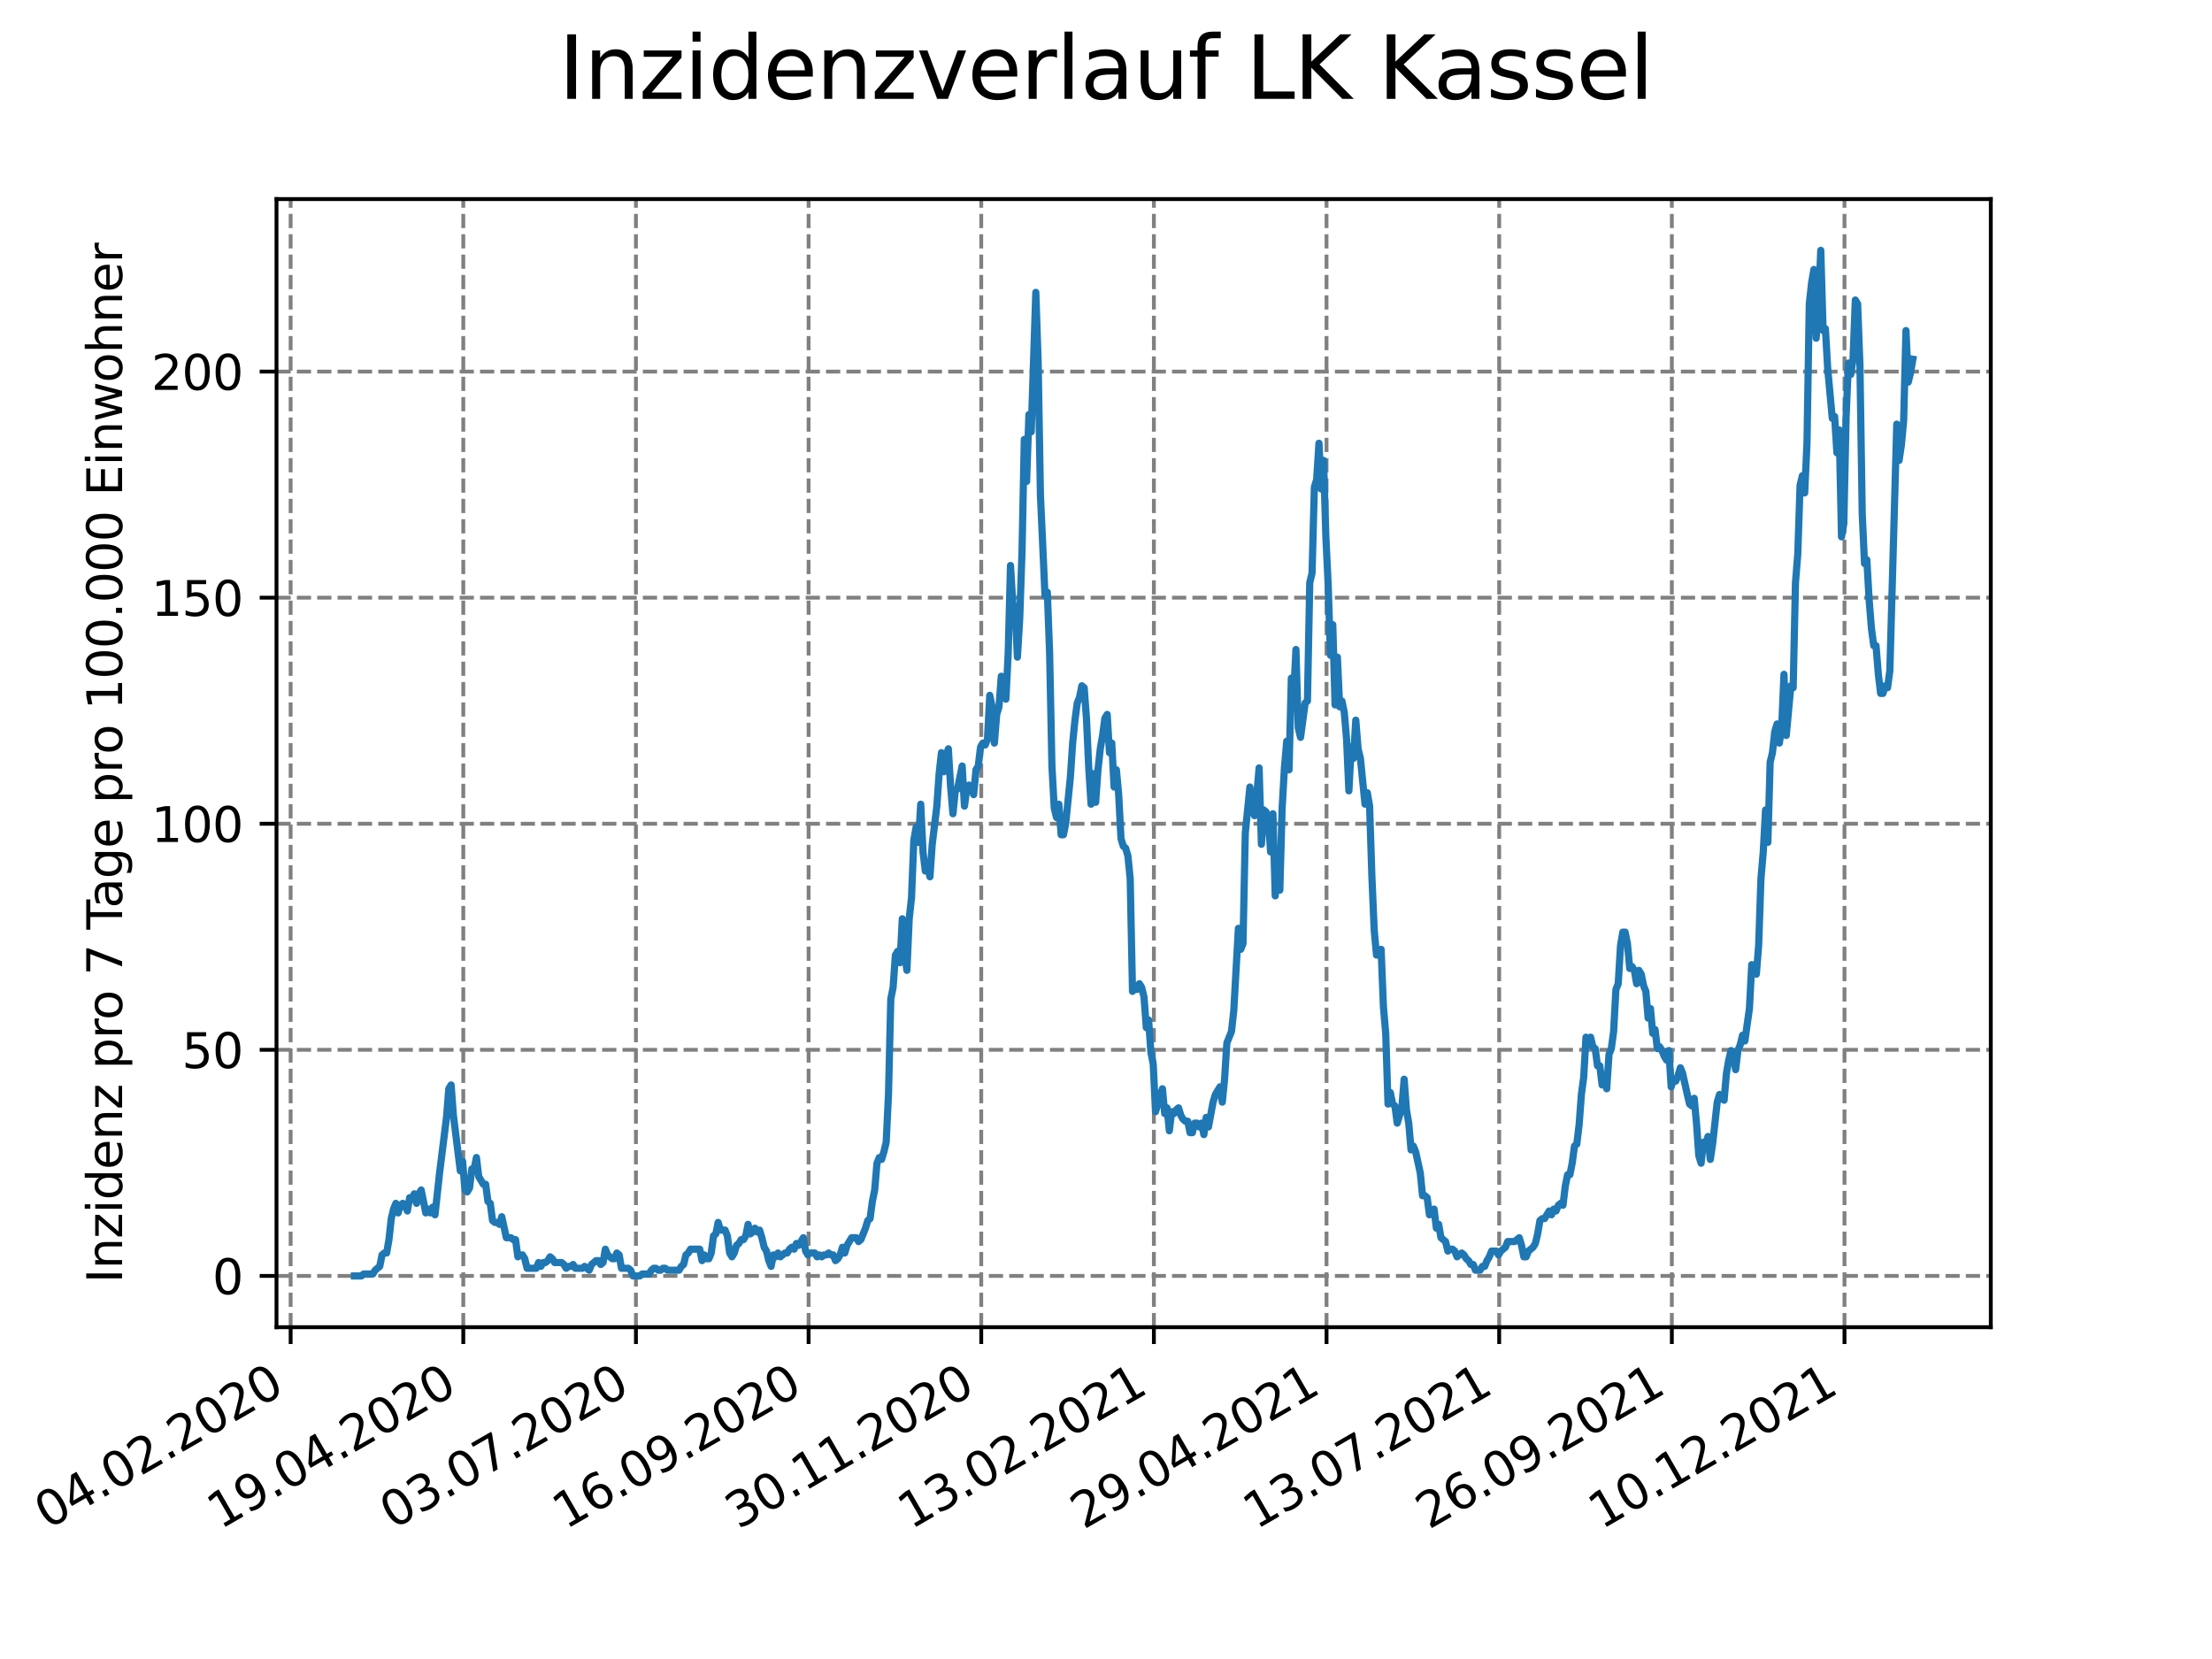 <?xml version="1.0" encoding="utf-8" standalone="no"?>
<!DOCTYPE svg PUBLIC "-//W3C//DTD SVG 1.1//EN"
  "http://www.w3.org/Graphics/SVG/1.1/DTD/svg11.dtd">
<svg xmlns:xlink="http://www.w3.org/1999/xlink" width="460.8pt" height="345.6pt" viewBox="0 0 460.8 345.6" xmlns="http://www.w3.org/2000/svg" version="1.1">
 <defs>
  <style type="text/css">*{stroke-linejoin: round; stroke-linecap: butt}</style>
 </defs>
 <g id="figure_1">
  <g id="patch_1">
   <path d="M 0 345.6 
L 460.8 345.6 
L 460.8 0 
L 0 0 
z
" style="fill: #ffffff"/>
  </g>
  <g id="axes_1">
   <g id="patch_2">
    <path d="M 57.6 276.48 
L 414.72 276.48 
L 414.72 41.472 
L 57.6 41.472 
z
" style="fill: #ffffff"/>
   </g>
   <g id="matplotlib.axis_1">
    <g id="xtick_1">
     <g id="line2d_1">
      <path d="M 60.545 276.48 
L 60.545 41.472 
" clip-path="url(#pcfdf3e27b0)" style="fill: none; stroke-dasharray: 2.96,1.28; stroke-dashoffset: 0; stroke: #808080; stroke-width: 0.8"/>
     </g>
     <g id="line2d_2">
      <defs>
       <path id="m81c408b11a" d="M 0 0 
L 0 3.5 
" style="stroke: #000000; stroke-width: 0.8"/>
      </defs>
      <g>
       <use xlink:href="#m81c408b11a" x="60.545" y="276.48" style="stroke: #000000; stroke-width: 0.8"/>
      </g>
     </g>
     <g id="text_1">
      <!-- 04.02.2020 -->
      <g transform="translate(9.92 318.689)rotate(-30)scale(0.1 -0.1)">
       <defs>
        <path id="DejaVuSans-30" d="M 2034 4250 
Q 1547 4250 1301 3770 
Q 1056 3291 1056 2328 
Q 1056 1369 1301 889 
Q 1547 409 2034 409 
Q 2525 409 2770 889 
Q 3016 1369 3016 2328 
Q 3016 3291 2770 3770 
Q 2525 4250 2034 4250 
z
M 2034 4750 
Q 2819 4750 3233 4129 
Q 3647 3509 3647 2328 
Q 3647 1150 3233 529 
Q 2819 -91 2034 -91 
Q 1250 -91 836 529 
Q 422 1150 422 2328 
Q 422 3509 836 4129 
Q 1250 4750 2034 4750 
z
" transform="scale(0.016)"/>
        <path id="DejaVuSans-34" d="M 2419 4116 
L 825 1625 
L 2419 1625 
L 2419 4116 
z
M 2253 4666 
L 3047 4666 
L 3047 1625 
L 3713 1625 
L 3713 1100 
L 3047 1100 
L 3047 0 
L 2419 0 
L 2419 1100 
L 313 1100 
L 313 1709 
L 2253 4666 
z
" transform="scale(0.016)"/>
        <path id="DejaVuSans-2e" d="M 684 794 
L 1344 794 
L 1344 0 
L 684 0 
L 684 794 
z
" transform="scale(0.016)"/>
        <path id="DejaVuSans-32" d="M 1228 531 
L 3431 531 
L 3431 0 
L 469 0 
L 469 531 
Q 828 903 1448 1529 
Q 2069 2156 2228 2338 
Q 2531 2678 2651 2914 
Q 2772 3150 2772 3378 
Q 2772 3750 2511 3984 
Q 2250 4219 1831 4219 
Q 1534 4219 1204 4116 
Q 875 4013 500 3803 
L 500 4441 
Q 881 4594 1212 4672 
Q 1544 4750 1819 4750 
Q 2544 4750 2975 4387 
Q 3406 4025 3406 3419 
Q 3406 3131 3298 2873 
Q 3191 2616 2906 2266 
Q 2828 2175 2409 1742 
Q 1991 1309 1228 531 
z
" transform="scale(0.016)"/>
       </defs>
       <use xlink:href="#DejaVuSans-30"/>
       <use xlink:href="#DejaVuSans-34" x="63.623"/>
       <use xlink:href="#DejaVuSans-2e" x="127.246"/>
       <use xlink:href="#DejaVuSans-30" x="159.033"/>
       <use xlink:href="#DejaVuSans-32" x="222.656"/>
       <use xlink:href="#DejaVuSans-2e" x="286.279"/>
       <use xlink:href="#DejaVuSans-32" x="318.066"/>
       <use xlink:href="#DejaVuSans-30" x="381.689"/>
       <use xlink:href="#DejaVuSans-32" x="445.312"/>
       <use xlink:href="#DejaVuSans-30" x="508.936"/>
      </g>
     </g>
    </g>
    <g id="xtick_2">
     <g id="line2d_3">
      <path d="M 96.511 276.48 
L 96.511 41.472 
" clip-path="url(#pcfdf3e27b0)" style="fill: none; stroke-dasharray: 2.96,1.28; stroke-dashoffset: 0; stroke: #808080; stroke-width: 0.8"/>
     </g>
     <g id="line2d_4">
      <g>
       <use xlink:href="#m81c408b11a" x="96.511" y="276.48" style="stroke: #000000; stroke-width: 0.8"/>
      </g>
     </g>
     <g id="text_2">
      <!-- 19.04.2020 -->
      <g transform="translate(45.886 318.689)rotate(-30)scale(0.1 -0.1)">
       <defs>
        <path id="DejaVuSans-31" d="M 794 531 
L 1825 531 
L 1825 4091 
L 703 3866 
L 703 4441 
L 1819 4666 
L 2450 4666 
L 2450 531 
L 3481 531 
L 3481 0 
L 794 0 
L 794 531 
z
" transform="scale(0.016)"/>
        <path id="DejaVuSans-39" d="M 703 97 
L 703 672 
Q 941 559 1184 500 
Q 1428 441 1663 441 
Q 2288 441 2617 861 
Q 2947 1281 2994 2138 
Q 2813 1869 2534 1725 
Q 2256 1581 1919 1581 
Q 1219 1581 811 2004 
Q 403 2428 403 3163 
Q 403 3881 828 4315 
Q 1253 4750 1959 4750 
Q 2769 4750 3195 4129 
Q 3622 3509 3622 2328 
Q 3622 1225 3098 567 
Q 2575 -91 1691 -91 
Q 1453 -91 1209 -44 
Q 966 3 703 97 
z
M 1959 2075 
Q 2384 2075 2632 2365 
Q 2881 2656 2881 3163 
Q 2881 3666 2632 3958 
Q 2384 4250 1959 4250 
Q 1534 4250 1286 3958 
Q 1038 3666 1038 3163 
Q 1038 2656 1286 2365 
Q 1534 2075 1959 2075 
z
" transform="scale(0.016)"/>
       </defs>
       <use xlink:href="#DejaVuSans-31"/>
       <use xlink:href="#DejaVuSans-39" x="63.623"/>
       <use xlink:href="#DejaVuSans-2e" x="127.246"/>
       <use xlink:href="#DejaVuSans-30" x="159.033"/>
       <use xlink:href="#DejaVuSans-34" x="222.656"/>
       <use xlink:href="#DejaVuSans-2e" x="286.279"/>
       <use xlink:href="#DejaVuSans-32" x="318.066"/>
       <use xlink:href="#DejaVuSans-30" x="381.689"/>
       <use xlink:href="#DejaVuSans-32" x="445.312"/>
       <use xlink:href="#DejaVuSans-30" x="508.936"/>
      </g>
     </g>
    </g>
    <g id="xtick_3">
     <g id="line2d_5">
      <path d="M 132.478 276.48 
L 132.478 41.472 
" clip-path="url(#pcfdf3e27b0)" style="fill: none; stroke-dasharray: 2.96,1.28; stroke-dashoffset: 0; stroke: #808080; stroke-width: 0.8"/>
     </g>
     <g id="line2d_6">
      <g>
       <use xlink:href="#m81c408b11a" x="132.478" y="276.48" style="stroke: #000000; stroke-width: 0.8"/>
      </g>
     </g>
     <g id="text_3">
      <!-- 03.07.2020 -->
      <g transform="translate(81.852 318.689)rotate(-30)scale(0.1 -0.1)">
       <defs>
        <path id="DejaVuSans-33" d="M 2597 2516 
Q 3050 2419 3304 2112 
Q 3559 1806 3559 1356 
Q 3559 666 3084 287 
Q 2609 -91 1734 -91 
Q 1441 -91 1130 -33 
Q 819 25 488 141 
L 488 750 
Q 750 597 1062 519 
Q 1375 441 1716 441 
Q 2309 441 2620 675 
Q 2931 909 2931 1356 
Q 2931 1769 2642 2001 
Q 2353 2234 1838 2234 
L 1294 2234 
L 1294 2753 
L 1863 2753 
Q 2328 2753 2575 2939 
Q 2822 3125 2822 3475 
Q 2822 3834 2567 4026 
Q 2313 4219 1838 4219 
Q 1578 4219 1281 4162 
Q 984 4106 628 3988 
L 628 4550 
Q 988 4650 1302 4700 
Q 1616 4750 1894 4750 
Q 2613 4750 3031 4423 
Q 3450 4097 3450 3541 
Q 3450 3153 3228 2886 
Q 3006 2619 2597 2516 
z
" transform="scale(0.016)"/>
        <path id="DejaVuSans-37" d="M 525 4666 
L 3525 4666 
L 3525 4397 
L 1831 0 
L 1172 0 
L 2766 4134 
L 525 4134 
L 525 4666 
z
" transform="scale(0.016)"/>
       </defs>
       <use xlink:href="#DejaVuSans-30"/>
       <use xlink:href="#DejaVuSans-33" x="63.623"/>
       <use xlink:href="#DejaVuSans-2e" x="127.246"/>
       <use xlink:href="#DejaVuSans-30" x="159.033"/>
       <use xlink:href="#DejaVuSans-37" x="222.656"/>
       <use xlink:href="#DejaVuSans-2e" x="286.279"/>
       <use xlink:href="#DejaVuSans-32" x="318.066"/>
       <use xlink:href="#DejaVuSans-30" x="381.689"/>
       <use xlink:href="#DejaVuSans-32" x="445.312"/>
       <use xlink:href="#DejaVuSans-30" x="508.936"/>
      </g>
     </g>
    </g>
    <g id="xtick_4">
     <g id="line2d_7">
      <path d="M 168.444 276.48 
L 168.444 41.472 
" clip-path="url(#pcfdf3e27b0)" style="fill: none; stroke-dasharray: 2.96,1.28; stroke-dashoffset: 0; stroke: #808080; stroke-width: 0.8"/>
     </g>
     <g id="line2d_8">
      <g>
       <use xlink:href="#m81c408b11a" x="168.444" y="276.48" style="stroke: #000000; stroke-width: 0.8"/>
      </g>
     </g>
     <g id="text_4">
      <!-- 16.09.2020 -->
      <g transform="translate(117.819 318.689)rotate(-30)scale(0.1 -0.1)">
       <defs>
        <path id="DejaVuSans-36" d="M 2113 2584 
Q 1688 2584 1439 2293 
Q 1191 2003 1191 1497 
Q 1191 994 1439 701 
Q 1688 409 2113 409 
Q 2538 409 2786 701 
Q 3034 994 3034 1497 
Q 3034 2003 2786 2293 
Q 2538 2584 2113 2584 
z
M 3366 4563 
L 3366 3988 
Q 3128 4100 2886 4159 
Q 2644 4219 2406 4219 
Q 1781 4219 1451 3797 
Q 1122 3375 1075 2522 
Q 1259 2794 1537 2939 
Q 1816 3084 2150 3084 
Q 2853 3084 3261 2657 
Q 3669 2231 3669 1497 
Q 3669 778 3244 343 
Q 2819 -91 2113 -91 
Q 1303 -91 875 529 
Q 447 1150 447 2328 
Q 447 3434 972 4092 
Q 1497 4750 2381 4750 
Q 2619 4750 2861 4703 
Q 3103 4656 3366 4563 
z
" transform="scale(0.016)"/>
       </defs>
       <use xlink:href="#DejaVuSans-31"/>
       <use xlink:href="#DejaVuSans-36" x="63.623"/>
       <use xlink:href="#DejaVuSans-2e" x="127.246"/>
       <use xlink:href="#DejaVuSans-30" x="159.033"/>
       <use xlink:href="#DejaVuSans-39" x="222.656"/>
       <use xlink:href="#DejaVuSans-2e" x="286.279"/>
       <use xlink:href="#DejaVuSans-32" x="318.066"/>
       <use xlink:href="#DejaVuSans-30" x="381.689"/>
       <use xlink:href="#DejaVuSans-32" x="445.312"/>
       <use xlink:href="#DejaVuSans-30" x="508.936"/>
      </g>
     </g>
    </g>
    <g id="xtick_5">
     <g id="line2d_9">
      <path d="M 204.41 276.48 
L 204.41 41.472 
" clip-path="url(#pcfdf3e27b0)" style="fill: none; stroke-dasharray: 2.96,1.28; stroke-dashoffset: 0; stroke: #808080; stroke-width: 0.8"/>
     </g>
     <g id="line2d_10">
      <g>
       <use xlink:href="#m81c408b11a" x="204.41" y="276.48" style="stroke: #000000; stroke-width: 0.8"/>
      </g>
     </g>
     <g id="text_5">
      <!-- 30.11.2020 -->
      <g transform="translate(153.785 318.689)rotate(-30)scale(0.1 -0.1)">
       <use xlink:href="#DejaVuSans-33"/>
       <use xlink:href="#DejaVuSans-30" x="63.623"/>
       <use xlink:href="#DejaVuSans-2e" x="127.246"/>
       <use xlink:href="#DejaVuSans-31" x="159.033"/>
       <use xlink:href="#DejaVuSans-31" x="222.656"/>
       <use xlink:href="#DejaVuSans-2e" x="286.279"/>
       <use xlink:href="#DejaVuSans-32" x="318.066"/>
       <use xlink:href="#DejaVuSans-30" x="381.689"/>
       <use xlink:href="#DejaVuSans-32" x="445.312"/>
       <use xlink:href="#DejaVuSans-30" x="508.936"/>
      </g>
     </g>
    </g>
    <g id="xtick_6">
     <g id="line2d_11">
      <path d="M 240.376 276.48 
L 240.376 41.472 
" clip-path="url(#pcfdf3e27b0)" style="fill: none; stroke-dasharray: 2.96,1.28; stroke-dashoffset: 0; stroke: #808080; stroke-width: 0.8"/>
     </g>
     <g id="line2d_12">
      <g>
       <use xlink:href="#m81c408b11a" x="240.376" y="276.48" style="stroke: #000000; stroke-width: 0.8"/>
      </g>
     </g>
     <g id="text_6">
      <!-- 13.02.2021 -->
      <g transform="translate(189.751 318.689)rotate(-30)scale(0.1 -0.1)">
       <use xlink:href="#DejaVuSans-31"/>
       <use xlink:href="#DejaVuSans-33" x="63.623"/>
       <use xlink:href="#DejaVuSans-2e" x="127.246"/>
       <use xlink:href="#DejaVuSans-30" x="159.033"/>
       <use xlink:href="#DejaVuSans-32" x="222.656"/>
       <use xlink:href="#DejaVuSans-2e" x="286.279"/>
       <use xlink:href="#DejaVuSans-32" x="318.066"/>
       <use xlink:href="#DejaVuSans-30" x="381.689"/>
       <use xlink:href="#DejaVuSans-32" x="445.312"/>
       <use xlink:href="#DejaVuSans-31" x="508.936"/>
      </g>
     </g>
    </g>
    <g id="xtick_7">
     <g id="line2d_13">
      <path d="M 276.342 276.48 
L 276.342 41.472 
" clip-path="url(#pcfdf3e27b0)" style="fill: none; stroke-dasharray: 2.96,1.28; stroke-dashoffset: 0; stroke: #808080; stroke-width: 0.8"/>
     </g>
     <g id="line2d_14">
      <g>
       <use xlink:href="#m81c408b11a" x="276.342" y="276.48" style="stroke: #000000; stroke-width: 0.8"/>
      </g>
     </g>
     <g id="text_7">
      <!-- 29.04.2021 -->
      <g transform="translate(225.717 318.689)rotate(-30)scale(0.1 -0.1)">
       <use xlink:href="#DejaVuSans-32"/>
       <use xlink:href="#DejaVuSans-39" x="63.623"/>
       <use xlink:href="#DejaVuSans-2e" x="127.246"/>
       <use xlink:href="#DejaVuSans-30" x="159.033"/>
       <use xlink:href="#DejaVuSans-34" x="222.656"/>
       <use xlink:href="#DejaVuSans-2e" x="286.279"/>
       <use xlink:href="#DejaVuSans-32" x="318.066"/>
       <use xlink:href="#DejaVuSans-30" x="381.689"/>
       <use xlink:href="#DejaVuSans-32" x="445.312"/>
       <use xlink:href="#DejaVuSans-31" x="508.936"/>
      </g>
     </g>
    </g>
    <g id="xtick_8">
     <g id="line2d_15">
      <path d="M 312.308 276.48 
L 312.308 41.472 
" clip-path="url(#pcfdf3e27b0)" style="fill: none; stroke-dasharray: 2.96,1.28; stroke-dashoffset: 0; stroke: #808080; stroke-width: 0.8"/>
     </g>
     <g id="line2d_16">
      <g>
       <use xlink:href="#m81c408b11a" x="312.308" y="276.48" style="stroke: #000000; stroke-width: 0.8"/>
      </g>
     </g>
     <g id="text_8">
      <!-- 13.07.2021 -->
      <g transform="translate(261.683 318.689)rotate(-30)scale(0.1 -0.1)">
       <use xlink:href="#DejaVuSans-31"/>
       <use xlink:href="#DejaVuSans-33" x="63.623"/>
       <use xlink:href="#DejaVuSans-2e" x="127.246"/>
       <use xlink:href="#DejaVuSans-30" x="159.033"/>
       <use xlink:href="#DejaVuSans-37" x="222.656"/>
       <use xlink:href="#DejaVuSans-2e" x="286.279"/>
       <use xlink:href="#DejaVuSans-32" x="318.066"/>
       <use xlink:href="#DejaVuSans-30" x="381.689"/>
       <use xlink:href="#DejaVuSans-32" x="445.312"/>
       <use xlink:href="#DejaVuSans-31" x="508.936"/>
      </g>
     </g>
    </g>
    <g id="xtick_9">
     <g id="line2d_17">
      <path d="M 348.275 276.48 
L 348.275 41.472 
" clip-path="url(#pcfdf3e27b0)" style="fill: none; stroke-dasharray: 2.96,1.28; stroke-dashoffset: 0; stroke: #808080; stroke-width: 0.8"/>
     </g>
     <g id="line2d_18">
      <g>
       <use xlink:href="#m81c408b11a" x="348.275" y="276.48" style="stroke: #000000; stroke-width: 0.8"/>
      </g>
     </g>
     <g id="text_9">
      <!-- 26.09.2021 -->
      <g transform="translate(297.649 318.689)rotate(-30)scale(0.1 -0.1)">
       <use xlink:href="#DejaVuSans-32"/>
       <use xlink:href="#DejaVuSans-36" x="63.623"/>
       <use xlink:href="#DejaVuSans-2e" x="127.246"/>
       <use xlink:href="#DejaVuSans-30" x="159.033"/>
       <use xlink:href="#DejaVuSans-39" x="222.656"/>
       <use xlink:href="#DejaVuSans-2e" x="286.279"/>
       <use xlink:href="#DejaVuSans-32" x="318.066"/>
       <use xlink:href="#DejaVuSans-30" x="381.689"/>
       <use xlink:href="#DejaVuSans-32" x="445.312"/>
       <use xlink:href="#DejaVuSans-31" x="508.936"/>
      </g>
     </g>
    </g>
    <g id="xtick_10">
     <g id="line2d_19">
      <path d="M 384.241 276.48 
L 384.241 41.472 
" clip-path="url(#pcfdf3e27b0)" style="fill: none; stroke-dasharray: 2.96,1.28; stroke-dashoffset: 0; stroke: #808080; stroke-width: 0.8"/>
     </g>
     <g id="line2d_20">
      <g>
       <use xlink:href="#m81c408b11a" x="384.241" y="276.48" style="stroke: #000000; stroke-width: 0.8"/>
      </g>
     </g>
     <g id="text_10">
      <!-- 10.12.2021 -->
      <g transform="translate(333.615 318.689)rotate(-30)scale(0.1 -0.1)">
       <use xlink:href="#DejaVuSans-31"/>
       <use xlink:href="#DejaVuSans-30" x="63.623"/>
       <use xlink:href="#DejaVuSans-2e" x="127.246"/>
       <use xlink:href="#DejaVuSans-31" x="159.033"/>
       <use xlink:href="#DejaVuSans-32" x="222.656"/>
       <use xlink:href="#DejaVuSans-2e" x="286.279"/>
       <use xlink:href="#DejaVuSans-32" x="318.066"/>
       <use xlink:href="#DejaVuSans-30" x="381.689"/>
       <use xlink:href="#DejaVuSans-32" x="445.312"/>
       <use xlink:href="#DejaVuSans-31" x="508.936"/>
      </g>
     </g>
    </g>
   </g>
   <g id="matplotlib.axis_2">
    <g id="ytick_1">
     <g id="line2d_21">
      <path d="M 57.6 265.798 
L 414.72 265.798 
" clip-path="url(#pcfdf3e27b0)" style="fill: none; stroke-dasharray: 2.96,1.28; stroke-dashoffset: 0; stroke: #808080; stroke-width: 0.8"/>
     </g>
     <g id="line2d_22">
      <defs>
       <path id="m784d0569c5" d="M 0 0 
L -3.5 0 
" style="stroke: #000000; stroke-width: 0.8"/>
      </defs>
      <g>
       <use xlink:href="#m784d0569c5" x="57.6" y="265.798" style="stroke: #000000; stroke-width: 0.8"/>
      </g>
     </g>
     <g id="text_11">
      <!-- 0 -->
      <g transform="translate(44.237 269.597)scale(0.1 -0.1)">
       <use xlink:href="#DejaVuSans-30"/>
      </g>
     </g>
    </g>
    <g id="ytick_2">
     <g id="line2d_23">
      <path d="M 57.6 218.7 
L 414.72 218.7 
" clip-path="url(#pcfdf3e27b0)" style="fill: none; stroke-dasharray: 2.96,1.28; stroke-dashoffset: 0; stroke: #808080; stroke-width: 0.8"/>
     </g>
     <g id="line2d_24">
      <g>
       <use xlink:href="#m784d0569c5" x="57.6" y="218.7" style="stroke: #000000; stroke-width: 0.8"/>
      </g>
     </g>
     <g id="text_12">
      <!-- 50 -->
      <g transform="translate(37.875 222.499)scale(0.1 -0.1)">
       <defs>
        <path id="DejaVuSans-35" d="M 691 4666 
L 3169 4666 
L 3169 4134 
L 1269 4134 
L 1269 2991 
Q 1406 3038 1543 3061 
Q 1681 3084 1819 3084 
Q 2600 3084 3056 2656 
Q 3513 2228 3513 1497 
Q 3513 744 3044 326 
Q 2575 -91 1722 -91 
Q 1428 -91 1123 -41 
Q 819 9 494 109 
L 494 744 
Q 775 591 1075 516 
Q 1375 441 1709 441 
Q 2250 441 2565 725 
Q 2881 1009 2881 1497 
Q 2881 1984 2565 2268 
Q 2250 2553 1709 2553 
Q 1456 2553 1204 2497 
Q 953 2441 691 2322 
L 691 4666 
z
" transform="scale(0.016)"/>
       </defs>
       <use xlink:href="#DejaVuSans-35"/>
       <use xlink:href="#DejaVuSans-30" x="63.623"/>
      </g>
     </g>
    </g>
    <g id="ytick_3">
     <g id="line2d_25">
      <path d="M 57.6 171.602 
L 414.72 171.602 
" clip-path="url(#pcfdf3e27b0)" style="fill: none; stroke-dasharray: 2.96,1.28; stroke-dashoffset: 0; stroke: #808080; stroke-width: 0.8"/>
     </g>
     <g id="line2d_26">
      <g>
       <use xlink:href="#m784d0569c5" x="57.6" y="171.602" style="stroke: #000000; stroke-width: 0.8"/>
      </g>
     </g>
     <g id="text_13">
      <!-- 100 -->
      <g transform="translate(31.512 175.401)scale(0.1 -0.1)">
       <use xlink:href="#DejaVuSans-31"/>
       <use xlink:href="#DejaVuSans-30" x="63.623"/>
       <use xlink:href="#DejaVuSans-30" x="127.246"/>
      </g>
     </g>
    </g>
    <g id="ytick_4">
     <g id="line2d_27">
      <path d="M 57.6 124.504 
L 414.72 124.504 
" clip-path="url(#pcfdf3e27b0)" style="fill: none; stroke-dasharray: 2.96,1.28; stroke-dashoffset: 0; stroke: #808080; stroke-width: 0.8"/>
     </g>
     <g id="line2d_28">
      <g>
       <use xlink:href="#m784d0569c5" x="57.6" y="124.504" style="stroke: #000000; stroke-width: 0.8"/>
      </g>
     </g>
     <g id="text_14">
      <!-- 150 -->
      <g transform="translate(31.512 128.303)scale(0.1 -0.1)">
       <use xlink:href="#DejaVuSans-31"/>
       <use xlink:href="#DejaVuSans-35" x="63.623"/>
       <use xlink:href="#DejaVuSans-30" x="127.246"/>
      </g>
     </g>
    </g>
    <g id="ytick_5">
     <g id="line2d_29">
      <path d="M 57.6 77.406 
L 414.72 77.406 
" clip-path="url(#pcfdf3e27b0)" style="fill: none; stroke-dasharray: 2.96,1.28; stroke-dashoffset: 0; stroke: #808080; stroke-width: 0.8"/>
     </g>
     <g id="line2d_30">
      <g>
       <use xlink:href="#m784d0569c5" x="57.6" y="77.406" style="stroke: #000000; stroke-width: 0.8"/>
      </g>
     </g>
     <g id="text_15">
      <!-- 200 -->
      <g transform="translate(31.512 81.206)scale(0.1 -0.1)">
       <use xlink:href="#DejaVuSans-32"/>
       <use xlink:href="#DejaVuSans-30" x="63.623"/>
       <use xlink:href="#DejaVuSans-30" x="127.246"/>
      </g>
     </g>
    </g>
    <g id="text_16">
     <!-- Inzidenz pro 7 Tage pro 100.000 Einwohner -->
     <g transform="translate(25.433 267.301)rotate(-90)scale(0.1 -0.1)">
      <defs>
       <path id="DejaVuSans-49" d="M 628 4666 
L 1259 4666 
L 1259 0 
L 628 0 
L 628 4666 
z
" transform="scale(0.016)"/>
       <path id="DejaVuSans-6e" d="M 3513 2113 
L 3513 0 
L 2938 0 
L 2938 2094 
Q 2938 2591 2744 2837 
Q 2550 3084 2163 3084 
Q 1697 3084 1428 2787 
Q 1159 2491 1159 1978 
L 1159 0 
L 581 0 
L 581 3500 
L 1159 3500 
L 1159 2956 
Q 1366 3272 1645 3428 
Q 1925 3584 2291 3584 
Q 2894 3584 3203 3211 
Q 3513 2838 3513 2113 
z
" transform="scale(0.016)"/>
       <path id="DejaVuSans-7a" d="M 353 3500 
L 3084 3500 
L 3084 2975 
L 922 459 
L 3084 459 
L 3084 0 
L 275 0 
L 275 525 
L 2438 3041 
L 353 3041 
L 353 3500 
z
" transform="scale(0.016)"/>
       <path id="DejaVuSans-69" d="M 603 3500 
L 1178 3500 
L 1178 0 
L 603 0 
L 603 3500 
z
M 603 4863 
L 1178 4863 
L 1178 4134 
L 603 4134 
L 603 4863 
z
" transform="scale(0.016)"/>
       <path id="DejaVuSans-64" d="M 2906 2969 
L 2906 4863 
L 3481 4863 
L 3481 0 
L 2906 0 
L 2906 525 
Q 2725 213 2448 61 
Q 2172 -91 1784 -91 
Q 1150 -91 751 415 
Q 353 922 353 1747 
Q 353 2572 751 3078 
Q 1150 3584 1784 3584 
Q 2172 3584 2448 3432 
Q 2725 3281 2906 2969 
z
M 947 1747 
Q 947 1113 1208 752 
Q 1469 391 1925 391 
Q 2381 391 2643 752 
Q 2906 1113 2906 1747 
Q 2906 2381 2643 2742 
Q 2381 3103 1925 3103 
Q 1469 3103 1208 2742 
Q 947 2381 947 1747 
z
" transform="scale(0.016)"/>
       <path id="DejaVuSans-65" d="M 3597 1894 
L 3597 1613 
L 953 1613 
Q 991 1019 1311 708 
Q 1631 397 2203 397 
Q 2534 397 2845 478 
Q 3156 559 3463 722 
L 3463 178 
Q 3153 47 2828 -22 
Q 2503 -91 2169 -91 
Q 1331 -91 842 396 
Q 353 884 353 1716 
Q 353 2575 817 3079 
Q 1281 3584 2069 3584 
Q 2775 3584 3186 3129 
Q 3597 2675 3597 1894 
z
M 3022 2063 
Q 3016 2534 2758 2815 
Q 2500 3097 2075 3097 
Q 1594 3097 1305 2825 
Q 1016 2553 972 2059 
L 3022 2063 
z
" transform="scale(0.016)"/>
       <path id="DejaVuSans-20" transform="scale(0.016)"/>
       <path id="DejaVuSans-70" d="M 1159 525 
L 1159 -1331 
L 581 -1331 
L 581 3500 
L 1159 3500 
L 1159 2969 
Q 1341 3281 1617 3432 
Q 1894 3584 2278 3584 
Q 2916 3584 3314 3078 
Q 3713 2572 3713 1747 
Q 3713 922 3314 415 
Q 2916 -91 2278 -91 
Q 1894 -91 1617 61 
Q 1341 213 1159 525 
z
M 3116 1747 
Q 3116 2381 2855 2742 
Q 2594 3103 2138 3103 
Q 1681 3103 1420 2742 
Q 1159 2381 1159 1747 
Q 1159 1113 1420 752 
Q 1681 391 2138 391 
Q 2594 391 2855 752 
Q 3116 1113 3116 1747 
z
" transform="scale(0.016)"/>
       <path id="DejaVuSans-72" d="M 2631 2963 
Q 2534 3019 2420 3045 
Q 2306 3072 2169 3072 
Q 1681 3072 1420 2755 
Q 1159 2438 1159 1844 
L 1159 0 
L 581 0 
L 581 3500 
L 1159 3500 
L 1159 2956 
Q 1341 3275 1631 3429 
Q 1922 3584 2338 3584 
Q 2397 3584 2469 3576 
Q 2541 3569 2628 3553 
L 2631 2963 
z
" transform="scale(0.016)"/>
       <path id="DejaVuSans-6f" d="M 1959 3097 
Q 1497 3097 1228 2736 
Q 959 2375 959 1747 
Q 959 1119 1226 758 
Q 1494 397 1959 397 
Q 2419 397 2687 759 
Q 2956 1122 2956 1747 
Q 2956 2369 2687 2733 
Q 2419 3097 1959 3097 
z
M 1959 3584 
Q 2709 3584 3137 3096 
Q 3566 2609 3566 1747 
Q 3566 888 3137 398 
Q 2709 -91 1959 -91 
Q 1206 -91 779 398 
Q 353 888 353 1747 
Q 353 2609 779 3096 
Q 1206 3584 1959 3584 
z
" transform="scale(0.016)"/>
       <path id="DejaVuSans-54" d="M -19 4666 
L 3928 4666 
L 3928 4134 
L 2272 4134 
L 2272 0 
L 1638 0 
L 1638 4134 
L -19 4134 
L -19 4666 
z
" transform="scale(0.016)"/>
       <path id="DejaVuSans-61" d="M 2194 1759 
Q 1497 1759 1228 1600 
Q 959 1441 959 1056 
Q 959 750 1161 570 
Q 1363 391 1709 391 
Q 2188 391 2477 730 
Q 2766 1069 2766 1631 
L 2766 1759 
L 2194 1759 
z
M 3341 1997 
L 3341 0 
L 2766 0 
L 2766 531 
Q 2569 213 2275 61 
Q 1981 -91 1556 -91 
Q 1019 -91 701 211 
Q 384 513 384 1019 
Q 384 1609 779 1909 
Q 1175 2209 1959 2209 
L 2766 2209 
L 2766 2266 
Q 2766 2663 2505 2880 
Q 2244 3097 1772 3097 
Q 1472 3097 1187 3025 
Q 903 2953 641 2809 
L 641 3341 
Q 956 3463 1253 3523 
Q 1550 3584 1831 3584 
Q 2591 3584 2966 3190 
Q 3341 2797 3341 1997 
z
" transform="scale(0.016)"/>
       <path id="DejaVuSans-67" d="M 2906 1791 
Q 2906 2416 2648 2759 
Q 2391 3103 1925 3103 
Q 1463 3103 1205 2759 
Q 947 2416 947 1791 
Q 947 1169 1205 825 
Q 1463 481 1925 481 
Q 2391 481 2648 825 
Q 2906 1169 2906 1791 
z
M 3481 434 
Q 3481 -459 3084 -895 
Q 2688 -1331 1869 -1331 
Q 1566 -1331 1297 -1286 
Q 1028 -1241 775 -1147 
L 775 -588 
Q 1028 -725 1275 -790 
Q 1522 -856 1778 -856 
Q 2344 -856 2625 -561 
Q 2906 -266 2906 331 
L 2906 616 
Q 2728 306 2450 153 
Q 2172 0 1784 0 
Q 1141 0 747 490 
Q 353 981 353 1791 
Q 353 2603 747 3093 
Q 1141 3584 1784 3584 
Q 2172 3584 2450 3431 
Q 2728 3278 2906 2969 
L 2906 3500 
L 3481 3500 
L 3481 434 
z
" transform="scale(0.016)"/>
       <path id="DejaVuSans-45" d="M 628 4666 
L 3578 4666 
L 3578 4134 
L 1259 4134 
L 1259 2753 
L 3481 2753 
L 3481 2222 
L 1259 2222 
L 1259 531 
L 3634 531 
L 3634 0 
L 628 0 
L 628 4666 
z
" transform="scale(0.016)"/>
       <path id="DejaVuSans-77" d="M 269 3500 
L 844 3500 
L 1563 769 
L 2278 3500 
L 2956 3500 
L 3675 769 
L 4391 3500 
L 4966 3500 
L 4050 0 
L 3372 0 
L 2619 2869 
L 1863 0 
L 1184 0 
L 269 3500 
z
" transform="scale(0.016)"/>
       <path id="DejaVuSans-68" d="M 3513 2113 
L 3513 0 
L 2938 0 
L 2938 2094 
Q 2938 2591 2744 2837 
Q 2550 3084 2163 3084 
Q 1697 3084 1428 2787 
Q 1159 2491 1159 1978 
L 1159 0 
L 581 0 
L 581 4863 
L 1159 4863 
L 1159 2956 
Q 1366 3272 1645 3428 
Q 1925 3584 2291 3584 
Q 2894 3584 3203 3211 
Q 3513 2838 3513 2113 
z
" transform="scale(0.016)"/>
      </defs>
      <use xlink:href="#DejaVuSans-49"/>
      <use xlink:href="#DejaVuSans-6e" x="29.492"/>
      <use xlink:href="#DejaVuSans-7a" x="92.871"/>
      <use xlink:href="#DejaVuSans-69" x="145.361"/>
      <use xlink:href="#DejaVuSans-64" x="173.145"/>
      <use xlink:href="#DejaVuSans-65" x="236.621"/>
      <use xlink:href="#DejaVuSans-6e" x="298.145"/>
      <use xlink:href="#DejaVuSans-7a" x="361.523"/>
      <use xlink:href="#DejaVuSans-20" x="414.014"/>
      <use xlink:href="#DejaVuSans-70" x="445.801"/>
      <use xlink:href="#DejaVuSans-72" x="509.277"/>
      <use xlink:href="#DejaVuSans-6f" x="548.141"/>
      <use xlink:href="#DejaVuSans-20" x="609.322"/>
      <use xlink:href="#DejaVuSans-37" x="641.109"/>
      <use xlink:href="#DejaVuSans-20" x="704.732"/>
      <use xlink:href="#DejaVuSans-54" x="736.52"/>
      <use xlink:href="#DejaVuSans-61" x="781.104"/>
      <use xlink:href="#DejaVuSans-67" x="842.383"/>
      <use xlink:href="#DejaVuSans-65" x="905.859"/>
      <use xlink:href="#DejaVuSans-20" x="967.383"/>
      <use xlink:href="#DejaVuSans-70" x="999.17"/>
      <use xlink:href="#DejaVuSans-72" x="1062.646"/>
      <use xlink:href="#DejaVuSans-6f" x="1101.51"/>
      <use xlink:href="#DejaVuSans-20" x="1162.691"/>
      <use xlink:href="#DejaVuSans-31" x="1194.479"/>
      <use xlink:href="#DejaVuSans-30" x="1258.102"/>
      <use xlink:href="#DejaVuSans-30" x="1321.725"/>
      <use xlink:href="#DejaVuSans-2e" x="1385.348"/>
      <use xlink:href="#DejaVuSans-30" x="1417.135"/>
      <use xlink:href="#DejaVuSans-30" x="1480.758"/>
      <use xlink:href="#DejaVuSans-30" x="1544.381"/>
      <use xlink:href="#DejaVuSans-20" x="1608.004"/>
      <use xlink:href="#DejaVuSans-45" x="1639.791"/>
      <use xlink:href="#DejaVuSans-69" x="1702.975"/>
      <use xlink:href="#DejaVuSans-6e" x="1730.758"/>
      <use xlink:href="#DejaVuSans-77" x="1794.137"/>
      <use xlink:href="#DejaVuSans-6f" x="1875.924"/>
      <use xlink:href="#DejaVuSans-68" x="1937.105"/>
      <use xlink:href="#DejaVuSans-6e" x="2000.484"/>
      <use xlink:href="#DejaVuSans-65" x="2063.863"/>
      <use xlink:href="#DejaVuSans-72" x="2125.387"/>
     </g>
    </g>
   </g>
   <g id="line2d_31">
    <path d="M 73.833 265.798 
L 75.271 265.798 
L 75.751 265.4 
L 77.669 265.4 
L 78.149 264.604 
L 79.108 263.809 
L 79.587 261.422 
L 80.067 261.024 
L 80.546 261.024 
L 81.026 258.239 
L 81.506 253.862 
L 81.985 251.873 
L 82.465 250.68 
L 82.944 252.669 
L 83.424 251.077 
L 83.903 250.68 
L 84.383 251.077 
L 84.862 252.271 
L 85.342 249.486 
L 85.821 249.884 
L 86.301 248.69 
L 86.781 250.68 
L 87.26 248.69 
L 87.74 247.895 
L 88.699 252.669 
L 89.178 251.873 
L 89.658 252.669 
L 90.137 251.475 
L 90.617 253.067 
L 91.576 244.314 
L 93.015 232.777 
L 93.494 226.809 
L 93.974 226.013 
L 94.453 232.379 
L 95.892 243.916 
L 96.372 241.927 
L 96.851 247.895 
L 97.331 248.293 
L 97.81 247.497 
L 98.29 243.518 
L 98.769 243.518 
L 99.249 241.131 
L 99.728 245.11 
L 100.687 246.701 
L 101.167 246.701 
L 101.647 250.282 
L 102.126 250.68 
L 102.606 254.26 
L 103.085 254.658 
L 103.565 254.658 
L 104.044 255.056 
L 104.524 253.465 
L 105.483 257.841 
L 106.442 257.841 
L 106.922 258.239 
L 107.401 258.239 
L 107.881 261.819 
L 108.36 261.422 
L 108.84 261.422 
L 109.319 262.217 
L 109.799 264.206 
L 111.717 264.206 
L 112.197 263.013 
L 112.676 263.809 
L 113.156 263.013 
L 113.635 263.013 
L 114.115 262.615 
L 114.594 261.819 
L 115.074 262.217 
L 115.553 263.013 
L 116.992 263.013 
L 117.472 263.411 
L 117.951 264.206 
L 118.431 263.809 
L 118.91 263.809 
L 119.39 263.411 
L 119.869 264.206 
L 121.308 264.206 
L 121.788 263.809 
L 122.747 264.604 
L 123.226 263.411 
L 124.185 262.615 
L 124.665 262.615 
L 125.144 263.411 
L 125.624 263.013 
L 126.104 260.228 
L 126.583 261.422 
L 127.542 262.217 
L 128.022 262.217 
L 128.501 261.024 
L 128.981 261.422 
L 129.46 264.206 
L 130.899 264.206 
L 131.379 264.604 
L 131.858 265.798 
L 133.297 265.798 
L 133.776 265.4 
L 135.215 265.4 
L 135.695 264.604 
L 136.174 264.206 
L 136.654 264.206 
L 137.133 264.604 
L 137.613 264.604 
L 138.092 264.206 
L 138.572 264.206 
L 139.051 264.604 
L 141.449 264.604 
L 141.929 263.809 
L 142.408 263.411 
L 142.888 261.422 
L 143.367 261.024 
L 143.847 260.228 
L 145.765 260.228 
L 146.245 262.615 
L 146.724 261.422 
L 147.204 262.217 
L 147.683 262.217 
L 148.163 261.024 
L 148.642 257.443 
L 149.122 257.045 
L 149.601 254.658 
L 150.081 256.249 
L 151.04 256.249 
L 151.52 257.443 
L 151.999 261.024 
L 152.479 261.819 
L 152.958 261.024 
L 153.438 259.432 
L 153.917 259.034 
L 154.397 258.239 
L 154.876 258.239 
L 155.356 257.443 
L 155.836 255.056 
L 156.315 257.045 
L 156.795 256.647 
L 157.274 255.852 
L 157.754 256.647 
L 158.233 256.249 
L 158.713 257.841 
L 159.192 259.83 
L 159.672 260.626 
L 160.152 262.615 
L 160.631 263.809 
L 161.111 261.422 
L 161.59 261.819 
L 162.07 261.024 
L 162.549 261.819 
L 163.508 261.024 
L 163.988 261.024 
L 164.467 260.228 
L 164.947 259.83 
L 165.427 260.228 
L 165.906 259.034 
L 166.386 259.432 
L 167.345 257.841 
L 167.824 260.626 
L 168.304 261.422 
L 168.783 261.024 
L 169.742 261.024 
L 170.222 261.819 
L 170.702 261.422 
L 171.181 261.819 
L 171.661 261.422 
L 172.14 261.422 
L 172.62 261.024 
L 173.099 261.422 
L 173.579 261.422 
L 174.058 262.615 
L 174.538 262.217 
L 175.018 261.422 
L 175.497 259.83 
L 175.977 261.024 
L 176.456 259.432 
L 177.415 257.841 
L 178.374 257.841 
L 178.854 258.637 
L 179.333 258.239 
L 180.293 255.852 
L 180.772 254.26 
L 181.252 253.862 
L 181.731 250.282 
L 182.211 247.895 
L 182.69 242.325 
L 183.17 241.131 
L 183.649 241.529 
L 184.129 239.938 
L 184.609 237.949 
L 185.088 228.002 
L 185.568 208.11 
L 186.047 205.723 
L 186.527 198.96 
L 187.006 198.164 
L 187.486 200.551 
L 187.965 191.4 
L 188.445 198.562 
L 188.924 202.142 
L 189.404 191.4 
L 189.884 187.024 
L 190.363 175.089 
L 190.843 172.304 
L 191.322 175.487 
L 191.802 167.53 
L 192.281 177.476 
L 192.761 181.454 
L 193.24 180.261 
L 193.72 182.648 
L 194.199 175.884 
L 195.159 167.928 
L 195.638 161.164 
L 196.118 156.788 
L 196.597 160.766 
L 197.077 157.584 
L 197.556 155.992 
L 198.036 163.949 
L 198.515 169.519 
L 198.995 164.745 
L 199.475 164.347 
L 200.434 159.573 
L 200.913 167.928 
L 201.393 164.347 
L 201.872 163.551 
L 202.352 164.347 
L 202.831 165.54 
L 203.311 160.368 
L 203.79 159.573 
L 204.27 155.594 
L 204.75 154.799 
L 205.229 155.196 
L 205.709 154.003 
L 206.188 144.852 
L 206.668 147.24 
L 207.147 154.799 
L 207.627 148.831 
L 208.106 147.24 
L 208.586 140.874 
L 209.065 142.068 
L 209.545 145.648 
L 210.025 136.1 
L 210.504 117.799 
L 210.984 125.756 
L 211.463 126.552 
L 211.943 136.896 
L 212.422 128.939 
L 212.902 115.014 
L 213.381 91.541 
L 213.861 100.294 
L 214.341 86.369 
L 214.82 89.95 
L 215.779 60.907 
L 216.259 75.229 
L 216.738 103.079 
L 217.697 124.164 
L 218.177 123.369 
L 218.656 136.1 
L 219.136 159.573 
L 219.616 168.325 
L 220.095 170.315 
L 220.575 167.53 
L 221.054 173.895 
L 221.534 173.895 
L 222.013 171.508 
L 222.972 161.96 
L 223.452 154.799 
L 223.932 150.024 
L 224.411 146.444 
L 224.891 145.25 
L 225.37 142.863 
L 225.85 143.261 
L 226.329 149.627 
L 226.809 159.971 
L 227.288 167.53 
L 227.768 161.164 
L 228.247 167.132 
L 228.727 160.368 
L 229.207 155.992 
L 229.686 153.207 
L 230.166 149.627 
L 230.645 148.831 
L 231.125 156.788 
L 231.604 154.799 
L 232.084 163.949 
L 232.563 160.368 
L 233.043 165.54 
L 233.522 174.691 
L 234.002 176.282 
L 234.482 176.68 
L 234.961 178.272 
L 235.441 183.046 
L 235.92 206.519 
L 236.4 205.325 
L 236.879 206.121 
L 237.359 204.927 
L 237.838 205.723 
L 238.318 207.712 
L 238.798 214.078 
L 239.277 212.486 
L 239.757 219.25 
L 240.236 221.637 
L 240.716 231.583 
L 242.154 226.809 
L 242.634 231.981 
L 243.113 230.787 
L 243.593 235.561 
L 244.073 231.583 
L 244.552 231.981 
L 245.032 231.185 
L 245.511 230.787 
L 245.991 232.379 
L 246.47 233.174 
L 246.95 233.572 
L 247.429 233.572 
L 247.909 235.959 
L 248.388 235.959 
L 248.868 233.97 
L 249.348 233.97 
L 249.827 234.766 
L 250.307 233.97 
L 250.786 236.357 
L 251.266 232.777 
L 251.745 234.766 
L 252.704 229.594 
L 253.184 228.002 
L 254.143 226.411 
L 254.623 229.594 
L 255.102 224.82 
L 255.582 217.261 
L 256.541 214.873 
L 257.02 210.497 
L 257.979 193.39 
L 258.459 197.766 
L 258.939 196.573 
L 259.418 173.497 
L 260.377 163.949 
L 260.857 168.325 
L 261.336 169.917 
L 261.816 165.54 
L 262.295 159.971 
L 262.775 175.884 
L 263.255 168.723 
L 263.734 169.121 
L 264.214 170.712 
L 264.693 177.476 
L 265.173 169.519 
L 265.652 186.626 
L 266.132 181.852 
L 266.611 185.433 
L 267.091 168.325 
L 267.57 159.971 
L 268.05 154.401 
L 268.53 160.368 
L 269.009 141.272 
L 269.489 144.852 
L 269.968 135.304 
L 270.448 151.616 
L 270.927 153.605 
L 271.886 146.444 
L 272.366 146.046 
L 272.845 121.379 
L 273.325 119.39 
L 273.805 101.487 
L 274.284 99.896 
L 274.764 92.337 
L 275.243 101.885 
L 275.723 95.917 
L 276.202 111.831 
L 276.682 121.777 
L 277.161 136.498 
L 277.641 130.132 
L 278.121 146.842 
L 278.6 136.896 
L 279.08 147.24 
L 279.559 146.046 
L 280.039 148.433 
L 280.518 154.003 
L 280.998 164.745 
L 281.477 155.594 
L 281.957 157.981 
L 282.436 150.024 
L 282.916 155.992 
L 283.396 157.981 
L 284.355 167.53 
L 284.834 165.143 
L 285.314 167.928 
L 285.793 182.648 
L 286.273 193.788 
L 286.752 198.96 
L 287.232 198.96 
L 287.711 197.766 
L 288.191 209.701 
L 288.671 215.271 
L 289.15 229.992 
L 289.63 227.605 
L 290.109 229.992 
L 290.589 230.389 
L 291.068 233.97 
L 292.027 230.787 
L 292.507 224.82 
L 292.987 231.185 
L 293.466 233.97 
L 293.946 239.54 
L 294.425 238.744 
L 294.905 239.938 
L 295.864 244.314 
L 296.343 249.088 
L 296.823 249.088 
L 297.302 249.486 
L 297.782 253.067 
L 298.262 252.271 
L 298.741 251.873 
L 299.221 255.852 
L 299.7 255.056 
L 300.18 257.841 
L 301.139 258.637 
L 301.618 260.626 
L 302.098 260.228 
L 302.578 260.228 
L 303.057 260.626 
L 303.537 261.819 
L 304.496 261.024 
L 304.975 261.422 
L 305.455 262.217 
L 305.934 262.615 
L 306.414 263.411 
L 306.893 263.411 
L 307.373 264.604 
L 308.332 264.604 
L 308.812 263.809 
L 309.291 263.809 
L 309.771 262.615 
L 310.25 261.819 
L 310.73 260.626 
L 311.689 260.626 
L 312.168 261.422 
L 312.648 260.626 
L 313.607 259.83 
L 314.087 258.637 
L 315.525 258.637 
L 316.484 257.841 
L 316.964 259.432 
L 317.444 261.819 
L 317.923 261.819 
L 318.403 260.626 
L 319.362 259.83 
L 319.841 259.034 
L 320.321 257.045 
L 320.8 254.26 
L 321.28 253.862 
L 321.759 253.862 
L 322.719 252.271 
L 323.198 253.067 
L 323.678 251.873 
L 324.157 252.271 
L 324.637 251.077 
L 325.116 250.68 
L 325.596 251.077 
L 326.075 247.099 
L 326.555 244.712 
L 327.034 244.712 
L 327.514 242.325 
L 327.994 238.744 
L 328.473 238.346 
L 328.953 234.368 
L 329.432 228.002 
L 329.912 224.422 
L 330.391 216.067 
L 330.871 217.658 
L 331.35 216.067 
L 331.83 218.056 
L 332.31 218.454 
L 332.789 222.035 
L 333.269 222.035 
L 333.748 226.013 
L 334.228 224.024 
L 334.707 226.809 
L 335.187 219.648 
L 335.666 218.454 
L 336.146 214.873 
L 336.625 206.121 
L 337.105 204.927 
L 337.585 196.97 
L 338.064 194.185 
L 338.544 194.185 
L 339.023 196.573 
L 339.503 201.745 
L 339.982 201.347 
L 340.462 202.142 
L 340.941 204.927 
L 341.421 202.142 
L 341.901 202.938 
L 342.38 205.325 
L 342.86 206.519 
L 343.339 212.089 
L 343.819 210.099 
L 344.298 215.271 
L 344.778 214.476 
L 345.257 218.454 
L 345.737 218.056 
L 346.216 218.852 
L 346.696 220.045 
L 347.176 220.841 
L 347.655 218.852 
L 348.135 226.411 
L 348.614 224.82 
L 349.094 225.217 
L 349.573 224.024 
L 350.053 222.433 
L 350.532 223.626 
L 351.491 228.002 
L 351.971 229.992 
L 352.451 230.389 
L 352.93 228.798 
L 353.41 233.97 
L 353.889 240.733 
L 354.369 242.325 
L 354.848 237.949 
L 355.328 238.346 
L 355.807 236.755 
L 356.287 241.529 
L 356.767 238.346 
L 357.726 229.594 
L 358.205 228.002 
L 358.685 228.798 
L 359.164 229.196 
L 359.644 223.626 
L 360.123 220.841 
L 360.603 218.852 
L 361.082 219.648 
L 361.562 222.83 
L 362.042 218.852 
L 362.521 217.658 
L 363.001 215.669 
L 363.48 216.863 
L 364.439 210.099 
L 364.919 200.949 
L 365.398 201.745 
L 365.878 202.938 
L 366.358 196.97 
L 366.837 183.046 
L 367.317 177.476 
L 367.796 168.723 
L 368.276 175.487 
L 368.755 158.777 
L 369.235 156.788 
L 369.714 152.412 
L 370.194 150.82 
L 370.673 154.799 
L 371.153 151.616 
L 371.633 140.476 
L 372.112 153.207 
L 373.071 142.863 
L 373.551 143.261 
L 374.03 121.379 
L 374.51 115.412 
L 374.989 101.089 
L 375.469 99.1 
L 375.948 102.681 
L 376.428 92.337 
L 376.908 63.294 
L 377.387 58.918 
L 377.867 56.133 
L 378.346 70.455 
L 378.826 62.498 
L 379.305 52.154 
L 379.785 68.864 
L 380.264 68.466 
L 380.744 76.821 
L 381.703 87.165 
L 382.183 86.767 
L 382.662 94.326 
L 383.142 89.552 
L 383.621 111.831 
L 384.101 109.046 
L 384.58 86.767 
L 385.06 75.627 
L 385.539 78.014 
L 386.019 74.831 
L 386.499 62.498 
L 386.978 63.294 
L 387.458 76.025 
L 387.937 107.057 
L 388.417 117.401 
L 388.896 116.605 
L 389.376 124.96 
L 389.855 130.928 
L 390.335 134.508 
L 390.814 134.508 
L 391.294 140.476 
L 391.774 144.455 
L 392.253 144.455 
L 392.733 142.863 
L 393.212 143.261 
L 393.692 139.68 
L 395.13 88.358 
L 395.61 95.917 
L 396.09 92.735 
L 396.569 87.563 
L 397.049 68.864 
L 397.528 79.606 
L 398.008 77.616 
L 398.487 74.831 
L 398.487 74.831 
" clip-path="url(#pcfdf3e27b0)" style="fill: none; stroke: #1f77b4; stroke-width: 1.5; stroke-linecap: square"/>
   </g>
   <g id="patch_3">
    <path d="M 57.6 276.48 
L 57.6 41.472 
" style="fill: none; stroke: #000000; stroke-width: 0.8; stroke-linejoin: miter; stroke-linecap: square"/>
   </g>
   <g id="patch_4">
    <path d="M 414.72 276.48 
L 414.72 41.472 
" style="fill: none; stroke: #000000; stroke-width: 0.8; stroke-linejoin: miter; stroke-linecap: square"/>
   </g>
   <g id="patch_5">
    <path d="M 57.6 276.48 
L 414.72 276.48 
" style="fill: none; stroke: #000000; stroke-width: 0.8; stroke-linejoin: miter; stroke-linecap: square"/>
   </g>
   <g id="patch_6">
    <path d="M 57.6 41.472 
L 414.72 41.472 
" style="fill: none; stroke: #000000; stroke-width: 0.8; stroke-linejoin: miter; stroke-linecap: square"/>
   </g>
  </g>
  <g id="text_17">
   <!-- Inzidenzverlauf LK Kassel -->
   <g transform="translate(116.374 20.589)scale(0.18 -0.18)">
    <defs>
     <path id="DejaVuSans-76" d="M 191 3500 
L 800 3500 
L 1894 563 
L 2988 3500 
L 3597 3500 
L 2284 0 
L 1503 0 
L 191 3500 
z
" transform="scale(0.016)"/>
     <path id="DejaVuSans-6c" d="M 603 4863 
L 1178 4863 
L 1178 0 
L 603 0 
L 603 4863 
z
" transform="scale(0.016)"/>
     <path id="DejaVuSans-75" d="M 544 1381 
L 544 3500 
L 1119 3500 
L 1119 1403 
Q 1119 906 1312 657 
Q 1506 409 1894 409 
Q 2359 409 2629 706 
Q 2900 1003 2900 1516 
L 2900 3500 
L 3475 3500 
L 3475 0 
L 2900 0 
L 2900 538 
Q 2691 219 2414 64 
Q 2138 -91 1772 -91 
Q 1169 -91 856 284 
Q 544 659 544 1381 
z
M 1991 3584 
L 1991 3584 
z
" transform="scale(0.016)"/>
     <path id="DejaVuSans-66" d="M 2375 4863 
L 2375 4384 
L 1825 4384 
Q 1516 4384 1395 4259 
Q 1275 4134 1275 3809 
L 1275 3500 
L 2222 3500 
L 2222 3053 
L 1275 3053 
L 1275 0 
L 697 0 
L 697 3053 
L 147 3053 
L 147 3500 
L 697 3500 
L 697 3744 
Q 697 4328 969 4595 
Q 1241 4863 1831 4863 
L 2375 4863 
z
" transform="scale(0.016)"/>
     <path id="DejaVuSans-4c" d="M 628 4666 
L 1259 4666 
L 1259 531 
L 3531 531 
L 3531 0 
L 628 0 
L 628 4666 
z
" transform="scale(0.016)"/>
     <path id="DejaVuSans-4b" d="M 628 4666 
L 1259 4666 
L 1259 2694 
L 3353 4666 
L 4166 4666 
L 1850 2491 
L 4331 0 
L 3500 0 
L 1259 2247 
L 1259 0 
L 628 0 
L 628 4666 
z
" transform="scale(0.016)"/>
     <path id="DejaVuSans-73" d="M 2834 3397 
L 2834 2853 
Q 2591 2978 2328 3040 
Q 2066 3103 1784 3103 
Q 1356 3103 1142 2972 
Q 928 2841 928 2578 
Q 928 2378 1081 2264 
Q 1234 2150 1697 2047 
L 1894 2003 
Q 2506 1872 2764 1633 
Q 3022 1394 3022 966 
Q 3022 478 2636 193 
Q 2250 -91 1575 -91 
Q 1294 -91 989 -36 
Q 684 19 347 128 
L 347 722 
Q 666 556 975 473 
Q 1284 391 1588 391 
Q 1994 391 2212 530 
Q 2431 669 2431 922 
Q 2431 1156 2273 1281 
Q 2116 1406 1581 1522 
L 1381 1569 
Q 847 1681 609 1914 
Q 372 2147 372 2553 
Q 372 3047 722 3315 
Q 1072 3584 1716 3584 
Q 2034 3584 2315 3537 
Q 2597 3491 2834 3397 
z
" transform="scale(0.016)"/>
    </defs>
    <use xlink:href="#DejaVuSans-49"/>
    <use xlink:href="#DejaVuSans-6e" x="29.492"/>
    <use xlink:href="#DejaVuSans-7a" x="92.871"/>
    <use xlink:href="#DejaVuSans-69" x="145.361"/>
    <use xlink:href="#DejaVuSans-64" x="173.145"/>
    <use xlink:href="#DejaVuSans-65" x="236.621"/>
    <use xlink:href="#DejaVuSans-6e" x="298.145"/>
    <use xlink:href="#DejaVuSans-7a" x="361.523"/>
    <use xlink:href="#DejaVuSans-76" x="414.014"/>
    <use xlink:href="#DejaVuSans-65" x="473.193"/>
    <use xlink:href="#DejaVuSans-72" x="534.717"/>
    <use xlink:href="#DejaVuSans-6c" x="575.83"/>
    <use xlink:href="#DejaVuSans-61" x="603.613"/>
    <use xlink:href="#DejaVuSans-75" x="664.893"/>
    <use xlink:href="#DejaVuSans-66" x="728.271"/>
    <use xlink:href="#DejaVuSans-20" x="763.477"/>
    <use xlink:href="#DejaVuSans-4c" x="795.264"/>
    <use xlink:href="#DejaVuSans-4b" x="850.977"/>
    <use xlink:href="#DejaVuSans-20" x="916.553"/>
    <use xlink:href="#DejaVuSans-4b" x="948.34"/>
    <use xlink:href="#DejaVuSans-61" x="1012.166"/>
    <use xlink:href="#DejaVuSans-73" x="1073.445"/>
    <use xlink:href="#DejaVuSans-73" x="1125.545"/>
    <use xlink:href="#DejaVuSans-65" x="1177.645"/>
    <use xlink:href="#DejaVuSans-6c" x="1239.168"/>
   </g>
  </g>
 </g>
 <defs>
  <clipPath id="pcfdf3e27b0">
   <rect x="57.6" y="41.472" width="357.12" height="235.008"/>
  </clipPath>
 </defs>
</svg>
